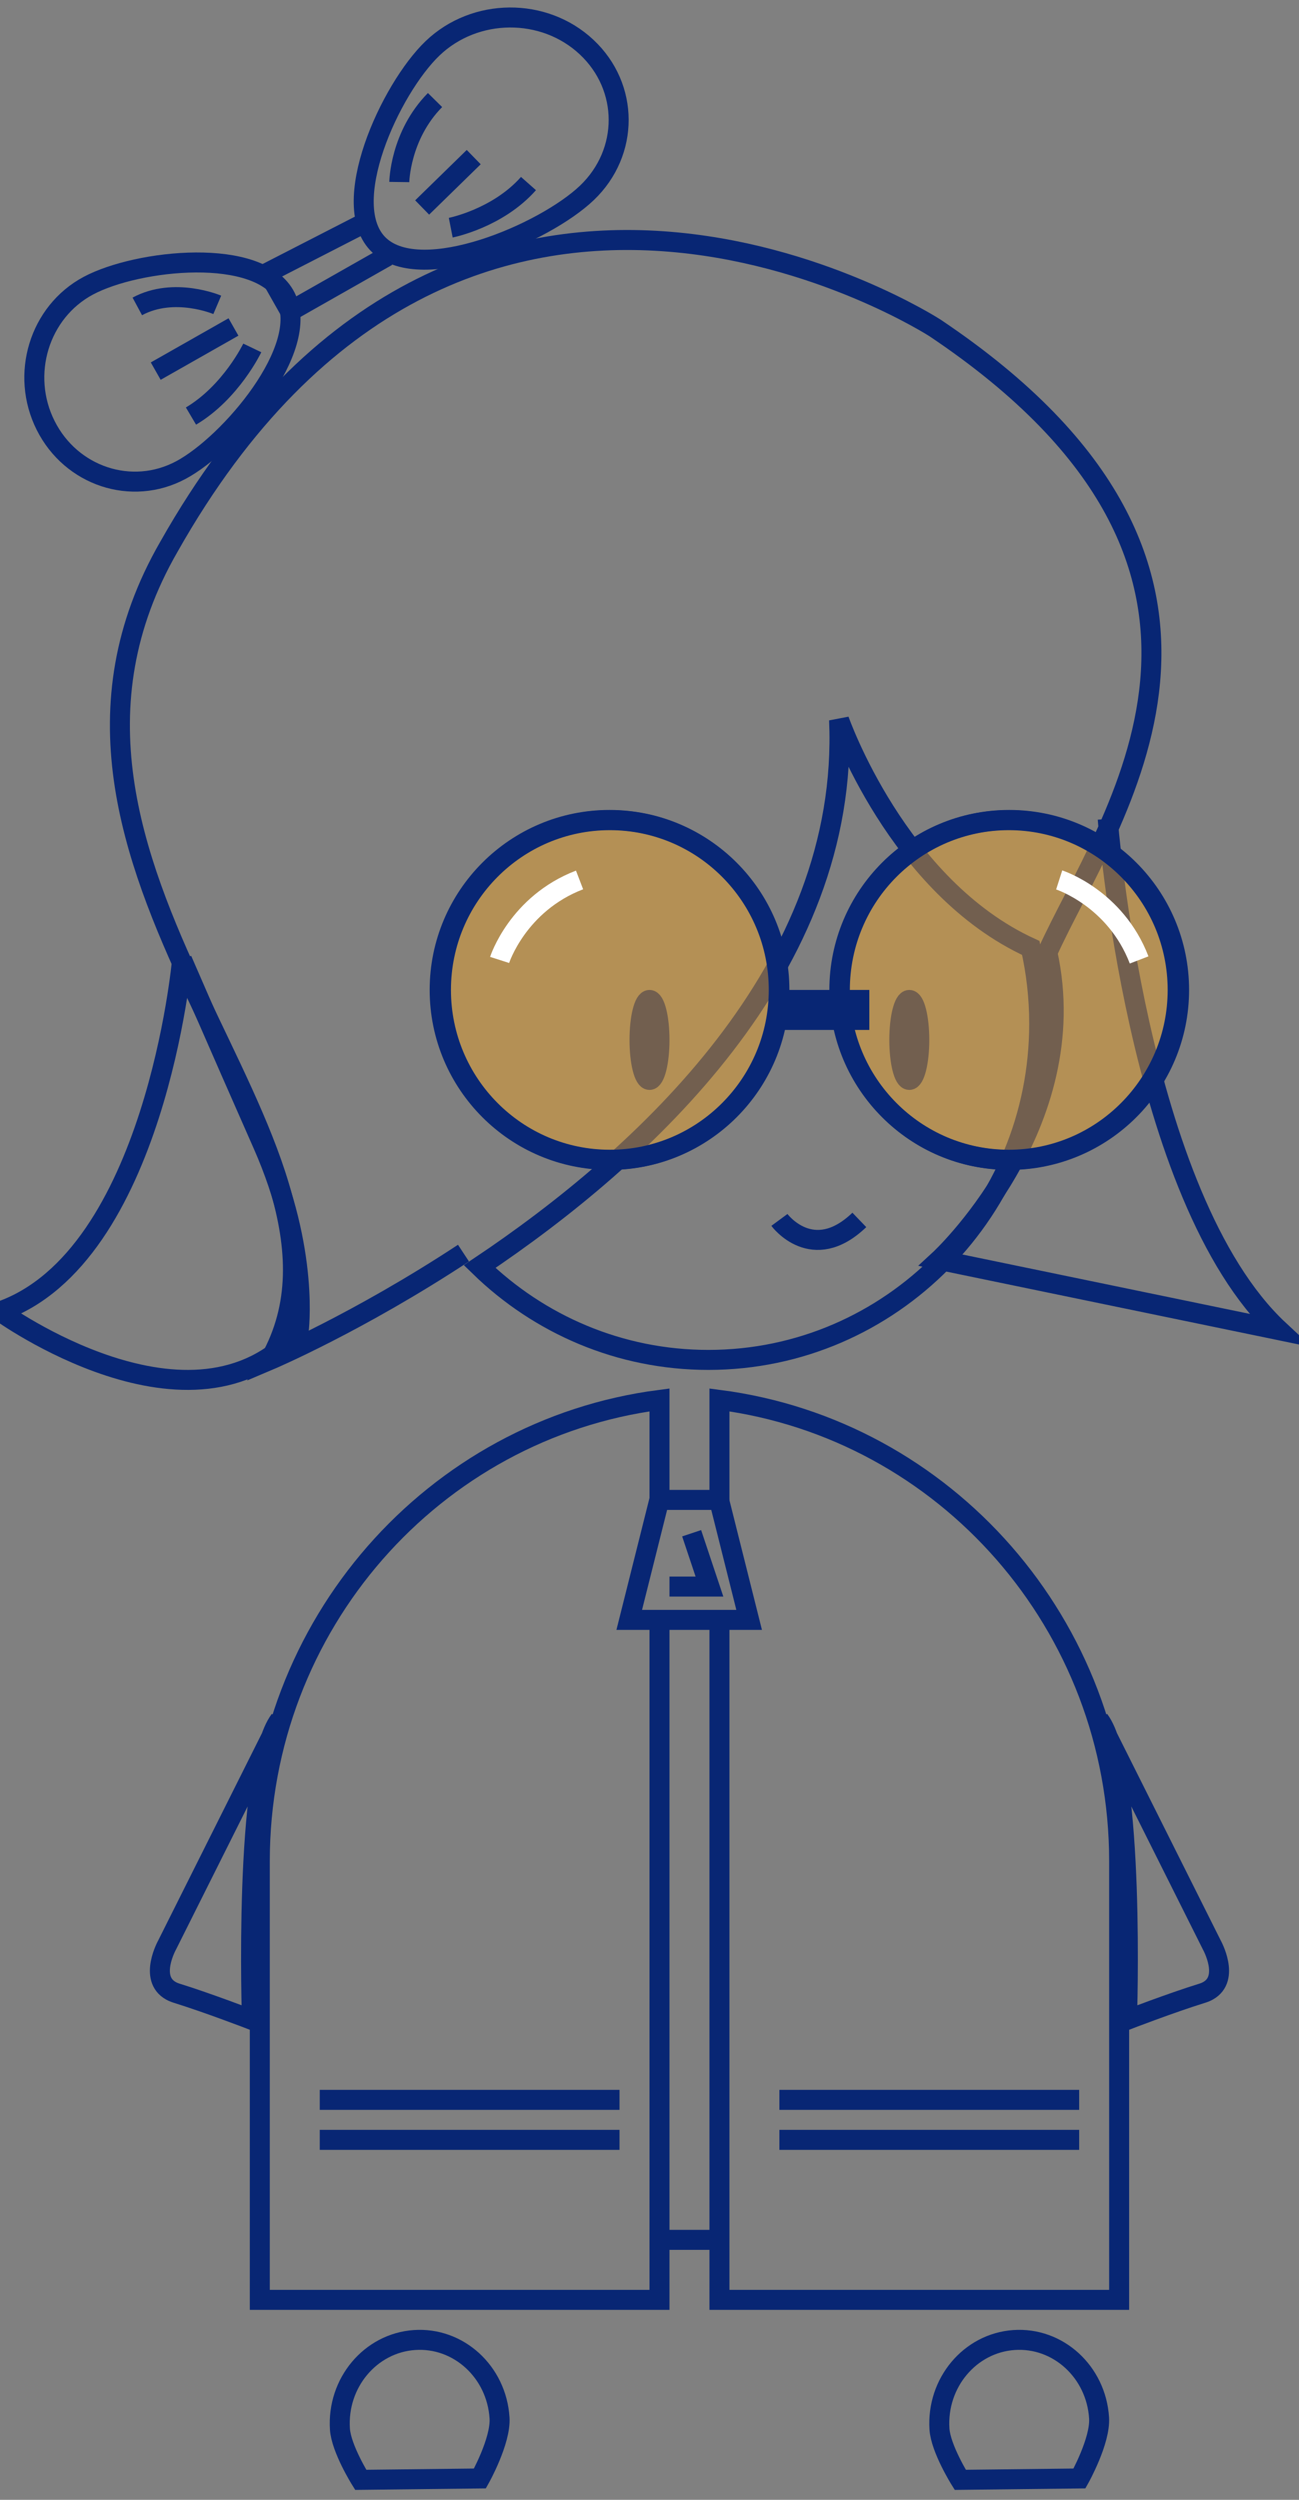 <?xml version="1.0" encoding="UTF-8"?>
<svg width="65px" height="125px" viewBox="0 0 65 125" version="1.1" xmlns="http://www.w3.org/2000/svg" xmlns:xlink="http://www.w3.org/1999/xlink">
    <rect x="0" y="0" width="65" height="125" fill="#808080" stroke="none"/>
    <!-- Generator: Sketch 41.2 (35397) - http://www.bohemiancoding.com/sketch -->
    <title>Page 1</title>
    <desc>Created with Sketch.</desc>
    <defs></defs>
    <g id="homepage" stroke="none" stroke-width="1" fill="none" fill-rule="evenodd">
        <g id="Desktop-HD-Copy-8" transform="translate(-268, -3633)">
            <g id="Page-1" transform="translate(267, 3632)">
                <path d="M42.986,37 C43.53,49.42 33.194,58.847 25,64.332 C27.973,67.223 32.005,69 36.446,69 C45.589,69 53,61.473 53,52.187 C53,50.885 52.854,49.617 52.578,48.4 C45.895,45.351 42.986,37 42.986,37 Z" id="Stroke-1" stroke="#082674"></path>
                <path d="M56.429,41.95 C56.429,41.95 57.842,60.839 65,67.512 L48,64 C48,64 55.318,57.261 53.409,48.631 C56.429,41.95 65.974,29.58 47.788,17.398 C47.788,17.398 24.234,2.189 9.452,28.339 C0.193,44.402 20.577,58.136 14.509,69 C14.509,69 18.905,67.136 24.192,63.66" id="Stroke-3" stroke="#082674"></path>
                <path d="M40,62 C40,62 41.658,64.25 44,62" id="Stroke-5" stroke="#082674"></path>
                <path d="M47,53 C47,54.105 46.776,55 46.5,55 C46.224,55 46,54.105 46,53 C46,51.895 46.224,51 46.5,51 C46.776,51 47,51.895 47,53 Z" id="Stroke-7" stroke="#082674"></path>
                <path d="M34,53 C34,54.105 33.776,55 33.5,55 C33.224,55 33,54.105 33,53 C33,51.895 33.224,51 33.5,51 C33.776,51 34,51.895 34,53 Z" id="Stroke-9" stroke="#082674"></path>
                <path d="M40,50.5 C40,55.194 36.194,59 31.5,59 C26.806,59 23,55.194 23,50.5 C23,45.806 26.806,42 31.5,42 C36.194,42 40,45.806 40,50.5 Z" id="Stroke-11" stroke="#082674"></path>
                <path d="M60,50.5 C60,55.194 56.194,59 51.5,59 C46.806,59 43,55.194 43,50.5 C43,45.806 46.806,42 51.5,42 C56.194,42 60,45.806 60,50.5 Z" id="Stroke-13" stroke="#082674"></path>
                <g id="Group-19" transform="translate(23, 42)">
                    <path d="M16.968,8.501 C16.968,13.19 13.184,16.991 8.517,16.991 C3.849,16.991 0.065,13.19 0.065,8.501 C0.065,3.812 3.849,0.011 8.517,0.011 C13.184,0.011 16.968,3.812 16.968,8.501" id="Fill-15" fill-opacity="0.45" fill="#F5A623"></path>
                    <path d="M16.968,8.501 C16.968,13.19 13.184,16.991 8.517,16.991 C3.849,16.991 0.065,13.19 0.065,8.501 C0.065,3.812 3.849,0.011 8.517,0.011 C13.184,0.011 16.968,3.812 16.968,8.501 Z" id="Stroke-17" stroke="#082674"></path>
                </g>
                <g id="Group-24" transform="translate(43, 42)">
                    <path d="M16.928,8.501 C16.928,13.19 13.144,16.991 8.477,16.991 C3.809,16.991 0.025,13.19 0.025,8.501 C0.025,3.812 3.809,0.011 8.477,0.011 C13.144,0.011 16.928,3.812 16.928,8.501" id="Fill-20" fill-opacity="0.45" fill="#F5A623"></path>
                    <path d="M16.928,8.501 C16.928,13.19 13.144,16.991 8.477,16.991 C3.809,16.991 0.025,13.19 0.025,8.501 C0.025,3.812 3.809,0.011 8.477,0.011 C13.144,0.011 16.928,3.812 16.928,8.501 Z" id="Stroke-22" stroke="#082674"></path>
                </g>
                <polygon id="Stroke-25" stroke="#082674" points="40 52 44 52 44 51 40 51"></polygon>
                <path d="M54,45 C54,45 56.81,45.9 58,49" id="Stroke-27" stroke="#FFFFFF"></path>
                <path d="M26,49 C26,49 26.9,46.19 30,45" id="Stroke-28" stroke="#FFFFFF"></path>
                <path d="M10.111,49 C10.111,49 8.763,63.862 1,66.576 C1,66.576 10.636,73.552 15.941,67.589 C15.941,67.589 16.504,63.553 14.16,58.243 C11.816,52.934 10.111,49 10.111,49 Z" id="Stroke-29" stroke="#082674"></path>
                <g id="Group-22" transform="translate(17.329, 13.469) rotate(-5) translate(-17.329, -13.469) translate(1.329, 1.469)" stroke="#082674">
                    <path d="M3.818,12.893 C6.342,11.71 12.506,11.37 13.649,13.98 C14.793,16.589 10.484,21.159 7.96,22.342 C5.437,23.525 2.464,22.368 1.32,19.759 C0.176,17.15 1.295,14.075 3.818,12.893 Z" id="Stroke-30" transform="translate(7.355, 17.403) rotate(2) translate(-7.355, -17.403) "></path>
                    <path d="M10.323,14.219 C10.323,14.219 8.222,13.189 6.323,14.087" id="Stroke-31" transform="translate(8.323, 14.219) rotate(2) translate(-8.323, -14.219) "></path>
                    <path d="M11.824,16.529 C11.824,16.529 10.647,18.689 8.582,19.771" id="Stroke-32" transform="translate(10.203, 18.15) rotate(2) translate(-10.203, -18.15) "></path>
                    <path d="M11.033,15.461 L6.965,17.321" id="Stroke-33"></path>
                    <path d="M22.012,2.536 C19.786,4.451 16.81,10.133 18.835,12.237 C20.861,14.342 27.121,12.073 29.347,10.158 C31.573,8.242 31.735,4.983 29.709,2.879 C27.684,0.774 24.238,0.621 22.012,2.536 Z" id="Stroke-34" transform="translate(24.645, 7.137) rotate(2) translate(-24.645, -7.137) "></path>
                    <path d="M20,9 C20,9 20.154,6.685 22,5" id="Stroke-35" transform="translate(21, 7) rotate(2) translate(-21, -7) "></path>
                    <path d="M22.33,11.533 C22.33,11.533 24.696,11.197 26.33,9.533" id="Stroke-36" transform="translate(24.33, 10.533) rotate(2) translate(-24.33, -10.533) "></path>
                    <path d="M20.959,10.332 L23.749,8.048" id="Stroke-37"></path>
                    <polyline id="Stroke-38" transform="translate(16, 12.804) rotate(2) translate(-16, -12.804) " points="19 12.5 14 15 13 13 18.336 10.607"></polyline>
                </g>
                <path d="M37,82.121 L37,116 L57,116 L57,94.07 C57,82.236 48.282,72.467 37,71 L37,76.079" id="Stroke-39" stroke="#082674"></path>
                <path d="M34,82.121 L34,116 L14,116 L14,94.07 C14,82.236 22.718,72.467 34,71 L34,76.079" id="Stroke-40" stroke="#082674"></path>
                <path d="M15,87 L9.365,98.25 C9.365,98.25 8.43,99.921 9.552,100.546 C9.638,100.594 9.735,100.635 9.846,100.669 C11.409,101.153 13.607,102 13.607,102 C13.607,102 13.178,89.419 15,87 Z" id="Stroke-41" stroke="#082674"></path>
                <path d="M56,87 L61.635,98.25 C61.635,98.25 62.57,99.921 61.448,100.546 C61.362,100.594 61.265,100.635 61.154,100.669 C59.591,101.153 57.393,102 57.393,102 C57.393,102 57.822,89.419 56,87 Z" id="Stroke-42" stroke="#082674"></path>
                <path d="M34.45,113 L37,113" id="Stroke-44" stroke="#082674"></path>
                <path d="M55,108 L40,108" id="Stroke-45" stroke="#082674"></path>
                <path d="M55,106 L40,106" id="Stroke-46" stroke="#082674"></path>
                <path d="M32,108 L17,108" id="Stroke-47" stroke="#082674"></path>
                <path d="M32,106 L17,106" id="Stroke-48" stroke="#082674"></path>
                <path d="M55.996,121.901 C56.07,123.052 55.015,124.931 55.015,124.931 L49.05,125 C49.05,125 48.072,123.442 48.009,122.457 C47.862,120.154 49.531,118.163 51.736,118.009 C53.942,117.856 55.849,119.598 55.996,121.901 Z" id="Stroke-49" stroke="#082674"></path>
                <path d="M25.996,121.901 C26.07,123.052 25.015,124.931 25.015,124.931 L19.05,125 C19.05,125 18.072,123.442 18.009,122.457 C17.862,120.154 19.531,118.163 21.736,118.009 C23.942,117.856 25.849,119.598 25.996,121.901 Z" id="Stroke-50" stroke="#082674"></path>
                <polygon id="Stroke-51" stroke="#082674" points="38.486 82 32.486 82 33.991 76 36.981 76"></polygon>
                <polyline id="Stroke-52" stroke="#082674" points="35.609 77.667 36.5 80.333 34.5 80.333"></polyline>
            </g>
        </g>
    </g>
</svg>
